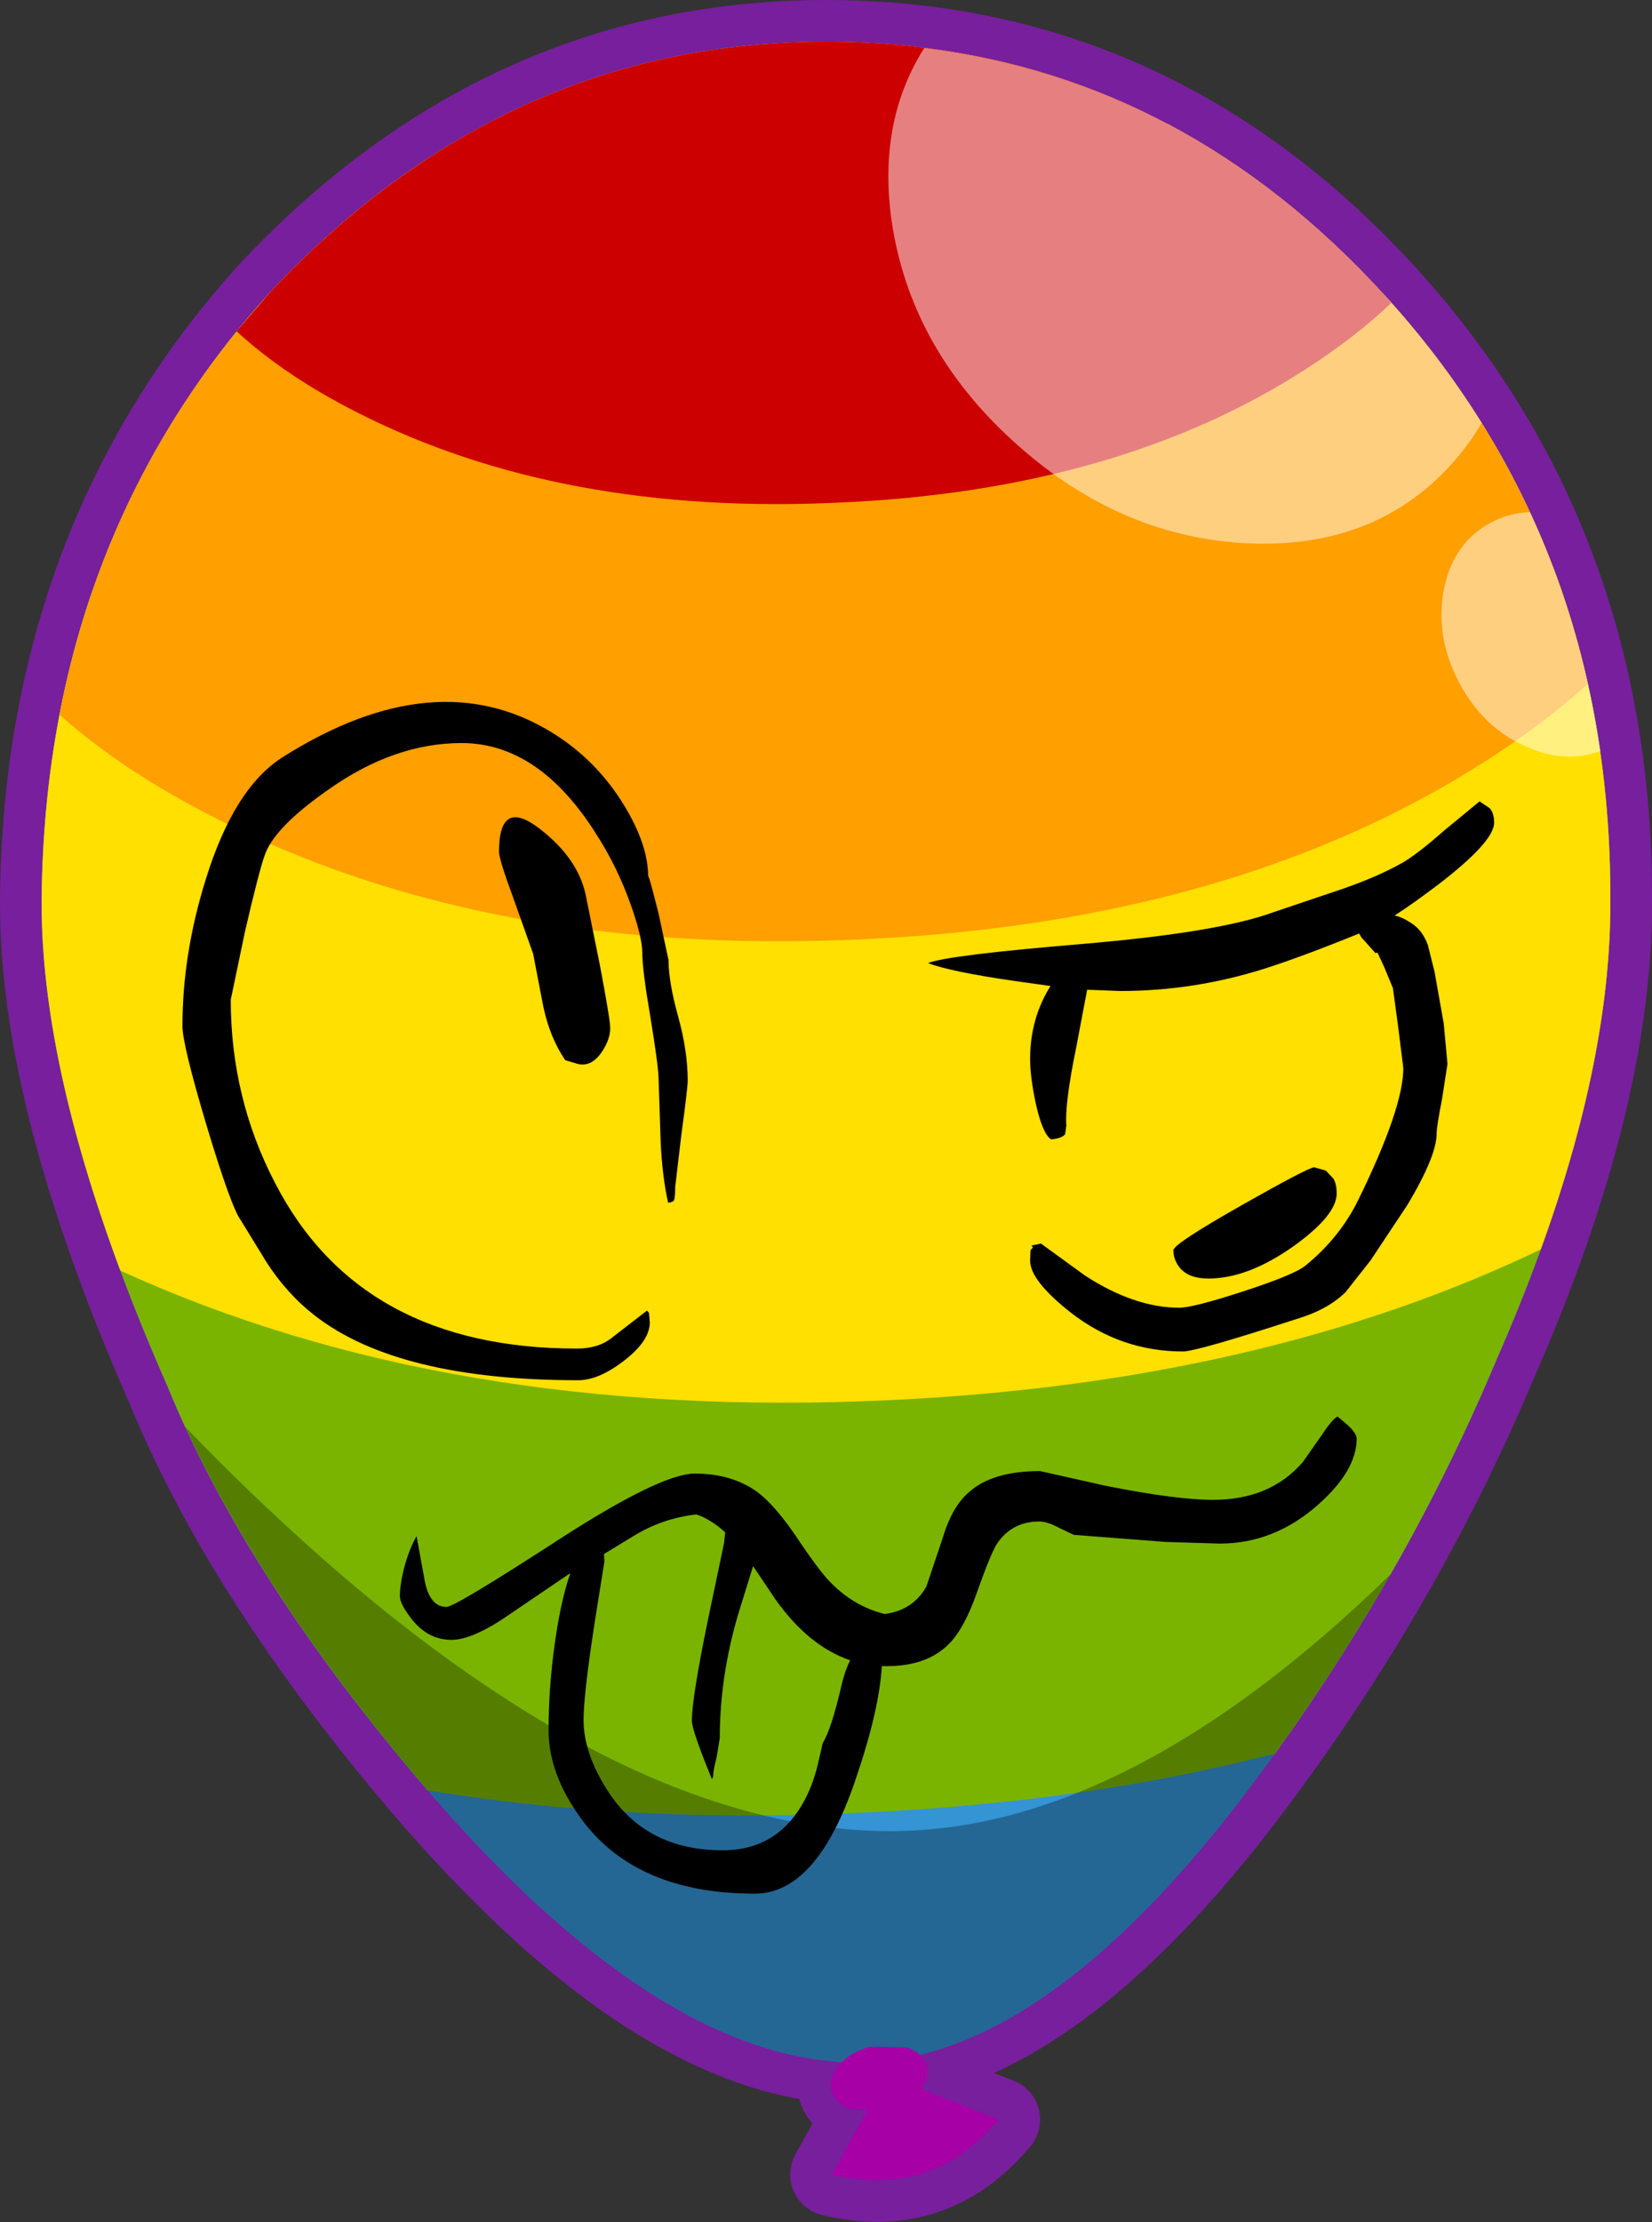 <?xml version="1.0" encoding="UTF-8" standalone="no"?>
<svg xmlns:xlink="http://www.w3.org/1999/xlink" height="266.6px" width="198.3px" xmlns="http://www.w3.org/2000/svg">
  <rect width="100%" height="100%" fill="#333333" stroke="none"/>
  <g transform="matrix(1.0, 0.0, 0.0, 1.0, 99.15, 134.8)">
    <path d="M-13.8 93.2 L-12.45 93.2 -11.55 94.1 Q-12.9 93.65 -13.8 93.2" fill="#cc0000" fill-rule="evenodd" stroke="none"/>
    <path d="M7.3 114.2 L0.7 126.1 Q12.8 129.0 20.7 119.5 L7.3 114.2" fill="#771f9d" fill-rule="evenodd" stroke="none"/>
    <path d="M7.3 114.2 L20.7 119.5 Q12.8 129.0 0.7 126.1 L7.3 114.2 Z" fill="none" stroke="#771f9d" stroke-linecap="round" stroke-linejoin="round" stroke-width="10.0"/>
    <path d="M94.15 -26.35 Q94.15 -2.8 80.5 28.3 69.7 54.05 52.75 77.15 26.85 112.65 3.8 112.65 -19.75 112.65 -48.0 79.8 -69.65 54.5 -79.1 31.4 -94.15 -2.8 -94.15 -26.35 L-94.15 -27.2 Q-93.65 -69.85 -66.85 -99.6 -38.6 -129.8 0.0 -129.8 39.1 -129.8 66.85 -99.6 94.15 -69.85 94.15 -27.2 L94.15 -26.35" fill="#004577" fill-rule="evenodd" stroke="none"/>
    <path d="M94.15 -26.35 Q94.15 -2.8 80.5 28.3 69.7 54.05 52.75 77.15 26.85 112.65 3.8 112.65 -19.75 112.65 -48.0 79.8 -69.65 54.5 -79.1 31.4 -94.15 -2.8 -94.15 -26.35 L-94.15 -27.2 Q-93.65 -69.85 -66.85 -99.6 -38.6 -129.8 0.0 -129.8 39.1 -129.8 66.85 -99.6 94.15 -69.85 94.15 -27.2 L94.15 -26.35 Z" fill="none" stroke="#771f9d" stroke-linecap="round" stroke-linejoin="round" stroke-width="10.0"/>
    <path d="M12.1 113.1 Q12.5 114.7 11.05 116.25 9.65 117.75 7.35 118.35 L3.0 118.25 Q1.05 117.6 0.65 116.0 0.25 114.45 1.65 112.85 3.05 111.35 5.4 110.75 L9.7 110.85 Q11.7 111.55 12.1 113.1" fill="#771f9d" fill-rule="evenodd" stroke="none"/>
    <path d="M12.1 113.1 Q12.5 114.7 11.05 116.25 9.65 117.75 7.35 118.35 L3.0 118.25 Q1.05 117.6 0.65 116.0 0.25 114.45 1.65 112.85 3.05 111.35 5.4 110.75 L9.7 110.85 Q11.7 111.55 12.1 113.1 Z" fill="none" stroke="#771f9d" stroke-linecap="round" stroke-linejoin="round" stroke-width="8.0"/>
    <path d="M7.3 114.2 L0.7 126.1 Q12.8 129.0 20.7 119.5 L7.3 114.2" fill="#a600a6" fill-rule="evenodd" stroke="none"/>
    <path d="M94.15 -26.35 Q94.15 -2.8 80.5 28.3 69.7 54.05 52.75 77.15 26.85 112.65 3.8 112.65 -19.75 112.65 -48.0 79.8 -69.65 54.5 -79.1 31.4 -94.15 -2.8 -94.15 -26.35 L-94.15 -27.2 Q-93.65 -69.85 -66.85 -99.6 -38.6 -129.8 0.0 -129.8 39.1 -129.8 66.85 -99.6 94.15 -69.85 94.15 -27.2 L94.15 -26.35" fill="#3494d4" fill-rule="evenodd" stroke="none"/>
    <path d="M4.0 82.7 Q-23.65 84.0 -47.85 80.0 L-48.0 79.8 Q-69.65 54.5 -79.1 31.4 -94.15 -2.8 -94.15 -26.35 L-94.15 -27.2 Q-93.9 -46.8 -88.15 -63.65 -53.4 -79.7 -7.1 -81.85 46.55 -84.25 87.3 -66.75 94.15 -48.6 94.15 -27.2 L94.15 -26.35 Q94.15 -2.8 80.5 28.3 70.05 53.2 53.9 75.6 30.9 81.5 4.0 82.7" fill="#7ab400" fill-rule="evenodd" stroke="none"/>
    <path d="M7.35 33.2 Q-45.3 35.65 -84.7 17.65 -94.15 -7.7 -94.15 -26.35 L-94.15 -27.2 Q-93.65 -69.85 -66.85 -99.6 -58.0 -109.05 -48.15 -115.55 -27.3 -120.7 -3.1 -121.85 20.25 -122.9 41.0 -119.95 54.95 -112.55 66.85 -99.6 94.15 -69.85 94.15 -27.2 L94.15 -26.35 Q94.15 -7.95 85.8 15.1 52.35 31.15 7.35 33.2" fill="#ffe000" fill-rule="evenodd" stroke="none"/>
    <path d="M79.2 -43.5 Q48.95 -24.1 4.25 -22.1 -40.45 -20.0 -73.1 -36.55 -84.4 -42.25 -92.0 -49.05 -86.5 -77.8 -66.85 -99.6 -38.6 -129.8 0.0 -129.8 39.1 -129.8 66.85 -99.6 85.55 -79.2 91.45 -52.75 86.15 -47.95 79.2 -43.5" fill="#ff9f00" fill-rule="evenodd" stroke="none"/>
    <path d="M57.5 -90.45 Q34.95 -75.95 1.6 -74.5 -31.75 -72.9 -56.15 -85.25 -64.95 -89.7 -70.75 -95.05 L-66.85 -99.6 Q-38.6 -129.8 0.0 -129.8 39.1 -129.8 66.85 -99.6 L67.85 -98.45 Q63.5 -94.3 57.5 -90.45" fill="#cc0000" fill-rule="evenodd" stroke="none"/>
    <path d="M75.25 -79.3 Q66.1 -69.0 50.85 -69.6 35.55 -70.25 23.05 -81.35 10.5 -92.45 8.0 -107.5 6.0 -119.9 11.8 -129.05 43.4 -125.15 66.85 -99.6 73.6 -92.25 78.7 -84.05 77.25 -81.55 75.25 -79.3 M84.35 -45.1 Q79.05 -47.25 76.05 -52.8 73.1 -58.35 74.15 -64.0 75.25 -69.65 79.8 -72.1 82.05 -73.3 84.5 -73.35 90.7 -60.0 92.95 -44.7 88.9 -43.15 84.35 -45.1" fill="#ffffff" fill-opacity="0.502" fill-rule="evenodd" stroke="none"/>
    <path d="M52.75 77.15 Q26.85 112.65 3.8 112.65 -19.75 112.65 -48.0 79.8 -67.3 57.2 -76.9 36.4 -69.55 44.1 -60.6 52.05 -23.3 84.9 7.75 84.9 36.15 84.9 67.8 54.05 61.0 65.9 52.75 77.15" fill="#000000" fill-opacity="0.302" fill-rule="evenodd" stroke="none"/>
    <path d="M12.1 113.1 Q12.5 114.7 11.05 116.25 9.65 117.75 7.35 118.35 L3.0 118.25 Q1.05 117.6 0.65 116.0 0.25 114.45 1.65 112.85 3.05 111.35 5.4 110.75 L9.7 110.85 Q11.7 111.55 12.1 113.1" fill="#a600a6" fill-rule="evenodd" stroke="none"/>
    <path d="M78.45 -38.65 L79.65 -37.85 Q80.2 -37.25 80.2 -36.1 80.2 -33.8 73.4 -28.6 70.35 -26.3 68.25 -24.95 69.1 -24.8 70.25 -24.05 71.6 -23.2 72.25 -21.4 L73.05 -18.2 74.15 -12.0 74.6 -7.15 73.95 -2.95 Q73.3 0.35 73.3 1.2 73.3 3.9 69.8 9.75 L65.35 16.45 62.35 20.25 Q60.2 22.35 56.5 23.45 44.5 27.35 42.85 27.35 35.4 27.35 29.4 22.7 24.5 18.85 24.5 16.45 L24.55 15.2 24.85 14.85 24.65 14.65 25.8 14.4 31.1 18.25 Q37.05 22.1 42.4 22.1 44.05 22.1 50.05 20.15 56.2 18.15 57.55 17.05 61.65 13.7 63.85 9.25 69.3 -1.85 69.3 -6.65 L68.7 -11.45 68.05 -16.25 66.95 -18.9 66.2 -20.5 65.95 -20.45 64.25 -22.35 64.0 -22.8 Q57.1 -20.0 52.7 -18.6 44.2 -15.9 35.35 -15.9 L31.35 -16.05 30.0 -8.95 Q28.65 -2.35 28.85 0.25 L28.7 1.3 Q28.25 1.8 27.0 1.9 25.95 1.15 25.15 -2.55 24.5 -5.65 24.5 -7.75 24.5 -12.6 26.95 -16.5 L23.0 -17.05 Q14.95 -18.2 12.25 -19.25 14.6 -20.2 30.85 -21.55 47.2 -22.95 53.7 -25.35 L62.0 -28.15 Q66.05 -29.55 68.95 -31.15 70.8 -32.15 74.2 -35.15 L78.45 -38.65 M58.6 5.25 L60.0 5.65 60.9 6.6 Q61.3 7.25 61.3 8.4 61.3 11.0 56.15 14.7 50.65 18.6 45.9 18.6 43.4 18.6 42.35 17.15 41.7 16.25 41.7 15.2 41.7 14.45 49.9 9.8 57.85 5.3 58.6 5.25 M61.4 35.15 L62.65 36.2 Q63.7 37.2 63.7 37.8 63.7 41.65 59.05 45.75 53.8 50.4 47.25 50.4 L40.75 50.2 29.75 49.35 28.05 48.55 Q26.6 47.75 25.6 47.75 22.3 47.75 20.5 50.45 19.75 51.65 18.05 56.45 16.6 60.55 14.8 62.4 12.15 65.1 7.35 65.1 L6.7 65.1 Q6.4 70.45 3.45 79.0 -1.15 92.4 -8.55 92.4 -22.65 92.4 -29.25 83.6 -33.3 78.15 -33.3 72.8 -33.3 66.7 -32.25 60.4 -31.6 56.55 -30.7 54.0 L-30.85 54.05 -37.85 58.8 Q-42.35 61.95 -44.95 61.95 -47.75 61.95 -49.7 59.5 -51.15 57.65 -51.15 56.7 -51.15 55.35 -50.65 53.35 -50.05 51.1 -49.15 49.5 L-48.25 54.4 Q-47.7 58.0 -45.55 58.0 -44.55 58.0 -32.2 50.0 -19.85 42.0 -15.75 42.0 -11.3 42.0 -8.25 44.2 -6.2 45.75 -3.75 49.3 -0.85 53.65 0.45 54.95 3.25 57.9 7.05 58.85 10.45 58.4 12.05 55.55 L14.0 49.75 Q15.15 45.9 17.2 44.2 20.0 41.7 25.7 41.7 L33.5 43.45 Q42.0 45.15 46.45 45.15 53.35 45.15 57.25 40.6 L59.6 37.25 Q60.75 35.5 61.4 35.15 M-6.1 57.05 L-8.75 53.1 -10.1 57.45 Q-12.75 65.65 -12.75 73.75 L-13.15 76.15 Q-13.55 77.6 -13.55 78.4 L-13.7 78.65 Q-16.1 72.8 -16.1 71.65 -16.1 68.9 -14.15 59.45 L-12.25 50.4 -12.1 49.05 Q-13.8 47.5 -15.55 46.9 -19.55 47.35 -22.95 49.4 L-26.65 51.65 -26.6 52.55 -27.85 60.4 Q-29.1 68.65 -29.1 71.55 -29.1 75.6 -26.15 80.15 -21.55 87.2 -12.4 87.2 -5.65 87.2 -2.45 80.95 -1.45 79.0 -0.9 76.55 L-0.4 74.35 Q0.65 72.65 1.85 67.45 2.25 65.7 2.9 64.4 -2.1 62.7 -6.1 57.05 M-21.35 -29.65 Q-21.35 -30.15 -20.1 -25.2 L-18.9 -19.6 Q-18.9 -17.0 -17.75 -12.85 -16.6 -8.7 -16.6 -5.15 -16.6 -4.25 -17.35 1.25 L-18.1 7.6 Q-18.1 8.9 -18.25 9.2 -18.35 9.45 -18.95 9.5 -19.65 6.45 -19.85 2.15 L-20.1 -5.5 Q-20.15 -7.1 -21.1 -12.9 -22.05 -18.45 -22.05 -20.45 -22.05 -22.3 -23.4 -26.15 -25.0 -30.7 -27.5 -34.6 -34.4 -45.65 -43.75 -45.65 -51.85 -45.65 -59.75 -40.05 -66.2 -35.55 -67.35 -32.25 -68.05 -30.35 -69.75 -23.0 L-71.45 -14.85 Q-71.45 -3.05 -66.1 7.2 -55.85 27.0 -29.9 27.0 -27.3 27.0 -25.7 25.7 L-21.5 22.45 -21.25 22.7 -21.15 23.85 Q-21.15 26.1 -24.3 28.5 -27.3 30.8 -29.75 30.8 -51.35 30.8 -61.35 23.05 -64.7 20.45 -67.15 16.65 L-70.25 11.6 Q-71.4 10.05 -74.35 0.25 -77.25 -9.45 -77.25 -11.7 -77.25 -20.35 -74.45 -29.3 -71.05 -40.3 -65.15 -44.0 -46.8 -55.55 -32.8 -46.85 -27.55 -43.6 -24.25 -38.2 -21.35 -33.45 -21.35 -29.65 M-25.9 -11.45 Q-25.9 -10.1 -26.9 -8.6 -28.15 -6.75 -29.8 -7.15 L-31.3 -7.6 Q-33.15 -10.3 -33.95 -14.1 L-35.15 -20.35 -37.55 -27.1 Q-39.25 -31.7 -39.25 -32.6 -39.25 -39.15 -34.35 -35.35 -29.55 -31.65 -28.75 -26.95 L-27.15 -19.05 Q-25.9 -12.45 -25.9 -11.45" fill="#000000" fill-rule="evenodd" stroke="none"/>
  </g>
</svg>
